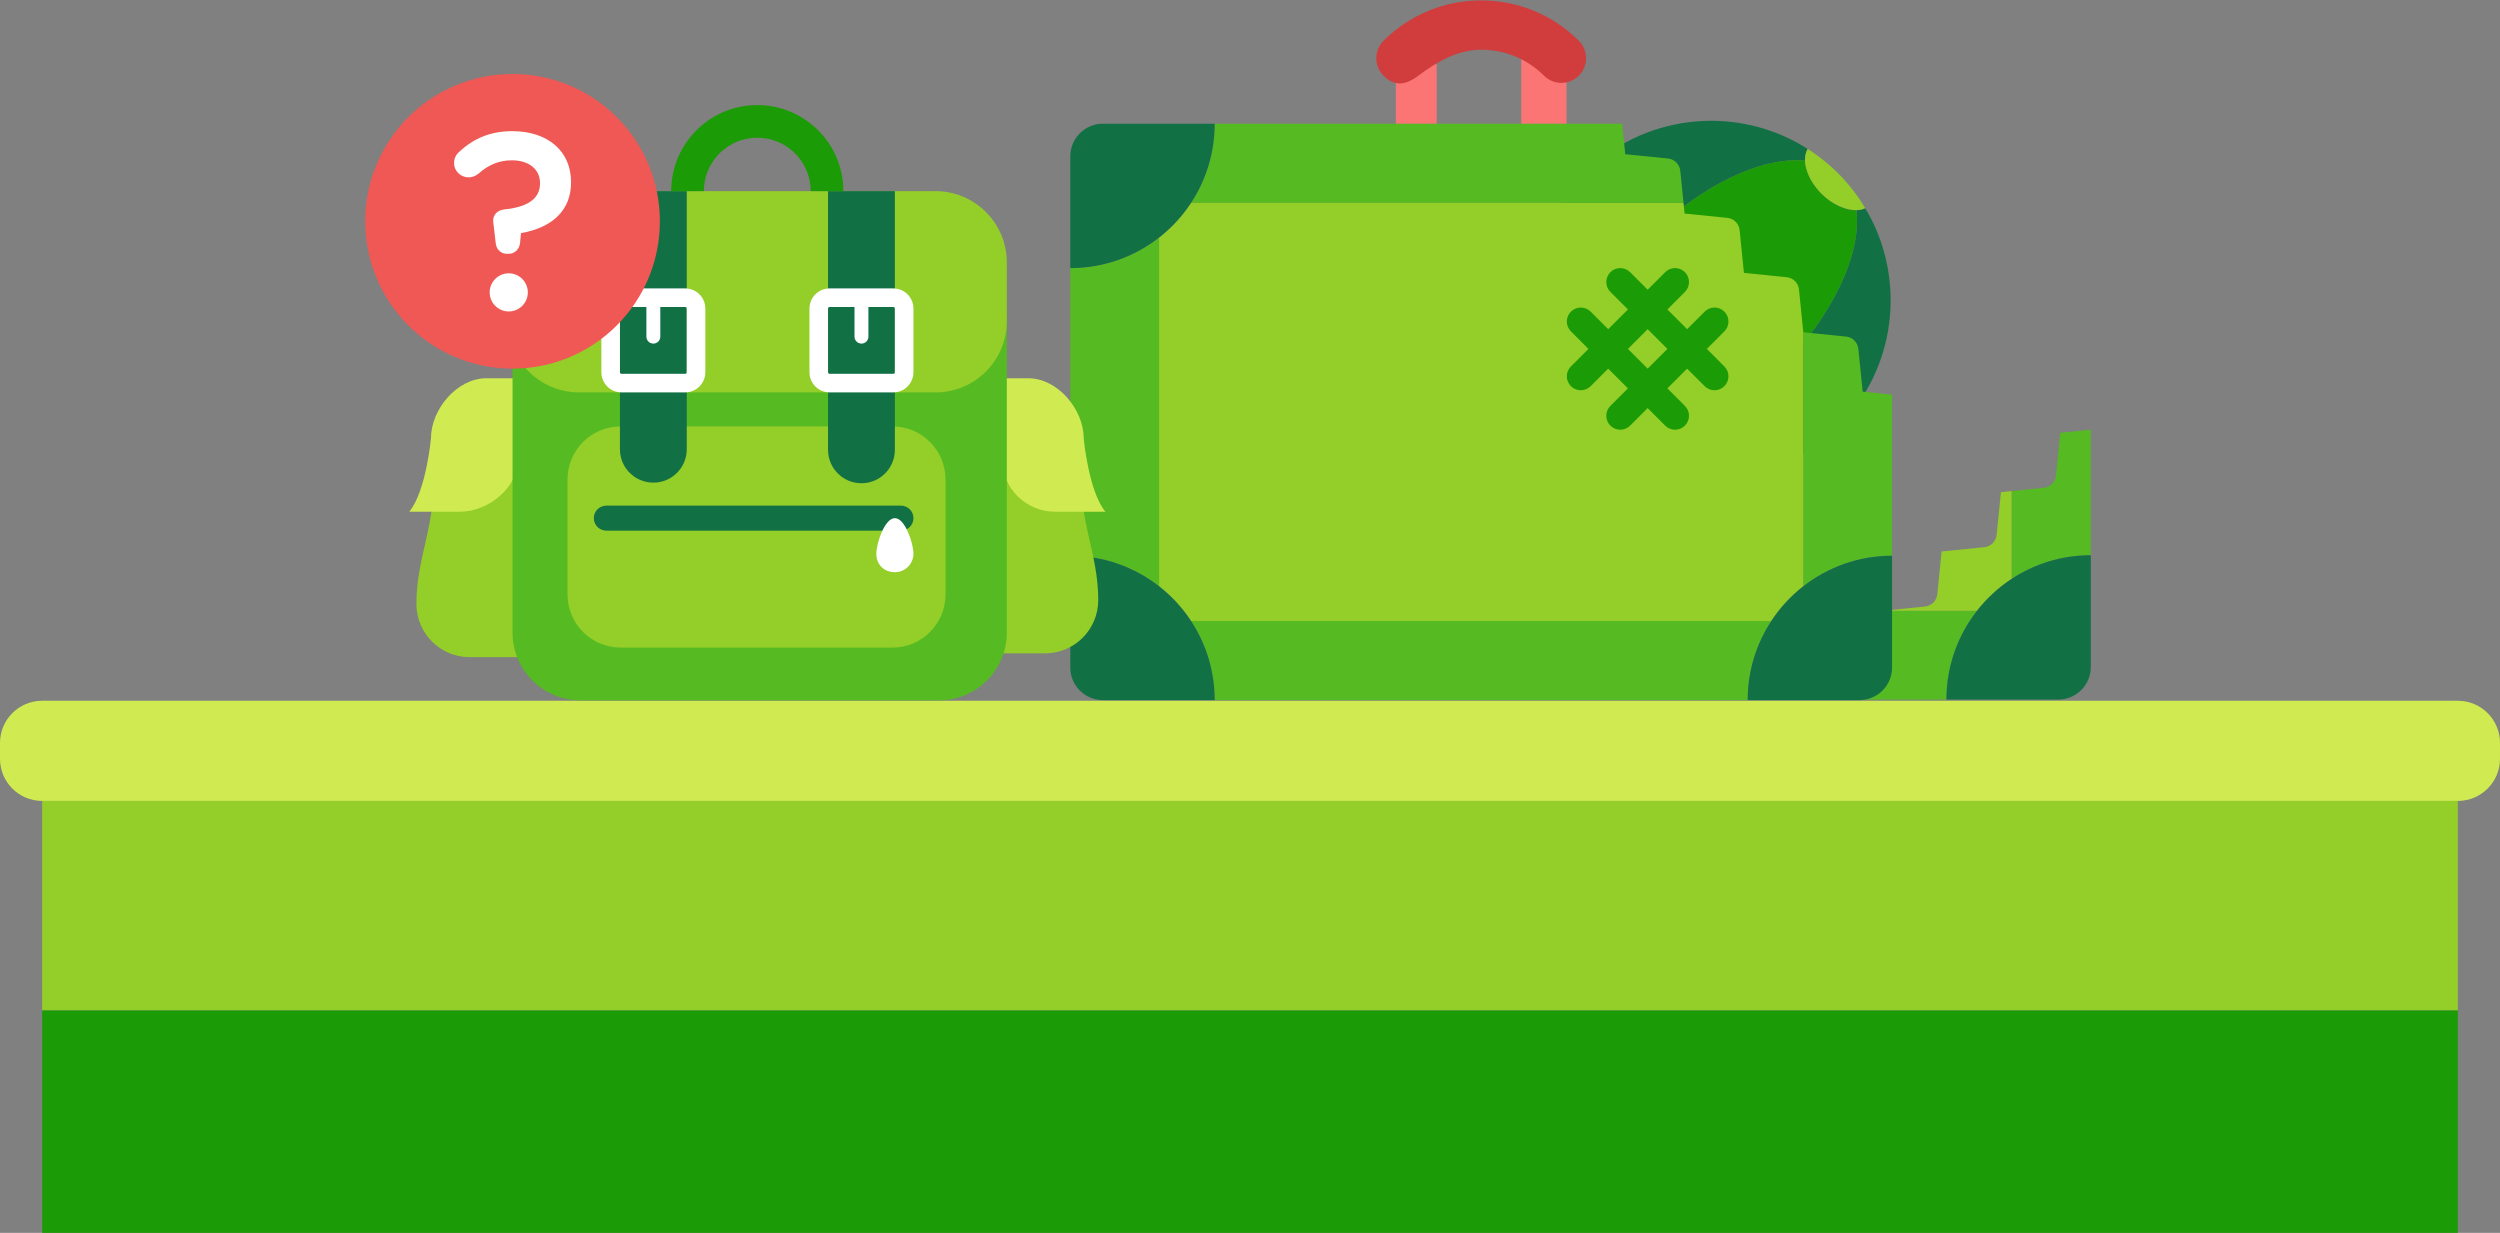 <?xml version="1.0" encoding="utf-8"?>
<!-- Generator: Adobe Illustrator 17.0.0, SVG Export Plug-In . SVG Version: 6.00 Build 0)  -->
<!DOCTYPE svg PUBLIC "-//W3C//DTD SVG 1.1//EN" "http://www.w3.org/Graphics/SVG/1.1/DTD/svg11.dtd">
<svg version="1.1" id="Layer_1" xmlns="http://www.w3.org/2000/svg" xmlns:xlink="http://www.w3.org/1999/xlink" x="0px" y="0px"
	 width="730px" height="360px" viewBox="0 0 730 360" enable-background="new 0 0 730 360" xml:space="preserve">
<rect x="0" y="0" width="730" height="360" fill="#808080" stroke="none"/>
<g>
	<g>
		<g>
			<g>
				<path fill="#D0EB51" d="M717.688,204.622h-352.68H12.312c-6.8,0-12.312,5.513-12.312,12.313v4.623
					c0,6.8,5.512,12.311,12.312,12.311h352.695h352.68c6.8,0,12.312-5.512,12.312-12.311v-4.623
					C730,210.135,724.487,204.622,717.688,204.622z"/>
			</g>
		</g>
		<g>
			<rect x="12.312" y="233.87" fill="#94CE28" width="705.375" height="61.179"/>
			<rect x="12.312" y="295.049" fill="#1B9B05" width="705.375" height="64.951"/>
		</g>
	</g>
	<g>
		<g>
			<g>
				<g>
					<polygon fill="#FC7575" points="419.513,36.167 407.595,36.168 407.595,12.163 419.513,11.931 					"/>
					<rect x="444.212" y="12.163" fill="#FC7575" width="13.198" height="24.005"/>
					<path fill="#D13D3D" d="M432.504,0.117c-10.328,0-20.656,3.931-28.52,11.794c-2.814,2.814-2.814,7.373,0,10.187
						c2.876,2.878,5.965,3.178,10.188,0c5.711-4.298,11.693-7.581,18.332-7.581c6.639,0,13.278,2.527,18.332,7.581
						c1.406,1.407,3.25,2.11,5.094,2.11s3.688-0.704,5.094-2.11c2.814-2.814,2.814-7.373,0-10.187
						C453.16,4.048,442.832,0.117,432.504,0.117"/>
					<path fill="#3B7F0E" d="M343.032,195.344L343.032,195.344c0.002,0.008,0.004,0.016,0.006,0.024
						C343.036,195.36,343.035,195.352,343.032,195.344z"/>
				</g>
			</g>
		</g>
		<g>
			<g>
				<g>
					<path fill="#1A6B31" d="M461.283,130.823L461.283,130.823c-0.102-0.296-0.211-0.589-0.326-0.881l0,0
						C461.072,130.233,461.18,130.527,461.283,130.823z"/>
					<path fill="#1A6B31" d="M456.069,122.466c-1.565-1.565-3.318-2.838-5.193-3.836c-0.726-0.386-1.47-0.73-2.231-1.032
						c-0.296-0.117-0.593-0.229-0.894-0.333c0.381,0.555,0.779,1.101,1.183,1.645c1.502,2.023,3.157,3.967,4.992,5.801l0.051-0.051
						l2.142-2.142C456.102,122.501,456.086,122.483,456.069,122.466z"/>
					<path fill="#083F14" d="M460.957,129.942c-0.106-0.269-0.214-0.537-0.33-0.802c-1.062-2.417-2.563-4.663-4.509-6.622
						l-2.142,2.142l-0.051,0.051c0.188,0.188,0.385,0.362,0.575,0.546c0.094,0.1,0.179,0.207,0.277,0.305
						c0.307,0.308,0.63,0.596,0.962,0.872c1.448,1.318,2.957,2.528,4.51,3.651c0.343,0.249,0.686,0.498,1.034,0.737
						C461.18,130.527,461.072,130.233,460.957,129.942z"/>
				</g>
				<g>
					<path fill="#127045" d="M525.123,41.86c-19.934-11.086-45.558-8.18-62.488,8.75c-16.166,16.166-19.538,40.257-10.158,59.754
						c0,0,0,0,0,0c1.142,2.375,2.462,4.685,3.983,6.901c0.3,0.105,0.598,0.216,0.894,0.333c0.761,0.302,1.505,0.646,2.231,1.032
						c-3.461-12.481,4.909-32.497,21.741-49.329c15.298-15.298,33.225-23.604,45.736-22.392c-0.04-1.282,0.22-2.447,0.784-3.413
						C526.949,42.925,526.045,42.373,525.123,41.86z M473.007,51.144c1.178-0.937,2.371-1.812,3.576-2.627
						C475.378,49.332,474.185,50.207,473.007,51.144z"/>
					<path fill="#127045" d="M545.459,62.179c0.116,0.357,0.22,0.721,0.325,1.084c-0.11-0.359-0.219-0.72-0.334-1.074
						c-0.259-0.464-0.536-0.92-0.809-1.378c-0.757,0.37-1.624,0.559-2.56,0.59c1.531,12.534-6.796,30.786-22.333,46.323
						c-0.001,0.001-0.002,0.002-0.003,0.003c-0.002,0.002-0.004,0.004-0.005,0.006c-17.324,17.324-38.028,25.694-50.412,21.416
						c0.116,0.265,0.224,0.533,0.33,0.802h0c0.115,0.292,0.223,0.585,0.326,0.881h0v0c1.37,0.945,2.777,1.811,4.212,2.61
						c0.02,0.007,0.041,0.012,0.061,0.019c19.932,11.082,45.552,8.177,62.479-8.751C553.679,107.768,556.575,82.118,545.459,62.179z
						"/>
					<path fill="#1B9B05" d="M542.072,61.4c-3.111,0.099-6.984-1.612-10.188-4.816c-0.189-0.189-0.364-0.384-0.543-0.578
						c-2.684-2.907-4.192-6.27-4.279-9.098c-12.511-1.212-30.438,7.094-45.736,22.392c-16.832,16.832-25.202,36.848-21.741,49.329
						c1.875,0.998,3.628,2.271,5.193,3.836c0.017,0.017,0.033,0.035,0.05,0.052c1.946,1.959,3.446,4.205,4.509,6.622
						c12.383,4.276,33.085-4.091,50.409-21.413C535.283,92.186,543.608,73.933,542.072,61.4z"/>
					<path fill="#94CE28" d="M542.84,57.976c-0.005-0.007-0.007-0.01-0.012-0.017c0.007,0.003,0.014,0.005,0.021,0.008
						c-0.24-0.348-0.489-0.691-0.738-1.035c-1.124-1.552-2.334-3.062-3.652-4.51c-0.276-0.331-0.564-0.654-0.872-0.962
						c-0.098-0.097-0.205-0.182-0.305-0.277c-0.184-0.19-0.359-0.387-0.547-0.575c-1.898-1.897-3.914-3.601-6.012-5.143
						c-0.475-0.35-0.95-0.7-1.434-1.032c-0.475-0.326-0.961-0.632-1.445-0.94c-0.564,0.966-0.824,2.131-0.784,3.413
						c0.087,2.827,1.595,6.191,4.279,9.098c0.179,0.194,0.354,0.366,0.543,0.555c3.205,3.205,7.078,4.793,10.188,4.793
						c0.003,0,0.007,0,0.01,0c0.935,0,1.803-0.197,2.56-0.567C544.071,59.829,543.479,58.903,542.84,57.976z"/>
				</g>
			</g>
			<g>
				<path fill="#56BA22" d="M549.671,178.357l-0.059,0.006l-1.259,12.493c-0.191,1.894-1.688,3.391-3.582,3.583l-12.5,1.264
					l-0.868,8.581h36.95c0-9.78,3.339-18.774,8.927-25.927H549.671z"/>
				<path fill="#56BA22" d="M600.348,138.86c-0.191,1.895-1.689,3.393-3.583,3.583l-9.356,0.942v25.639
					c6.637-4.358,14.572-6.901,23.105-6.901v-3.174v-33.477l-8.908,0.898L600.348,138.86z"/>
				<path fill="#94CE28" d="M587.409,169.025v-25.639l-3.132,0.315l-1.257,12.488c-0.191,1.895-1.689,3.393-3.584,3.583
					l-12.488,1.256l-1.259,12.492c-0.191,1.894-1.689,3.392-3.583,3.583l-12.436,1.254h27.61
					C580.122,174.721,583.542,171.564,587.409,169.025z"/>
				<path fill="#127045" d="M578.671,204.283h9.175h7.556h5.585c5.261,0,9.527-4.265,9.527-9.527v-5.585v-16.729v-10.318
					c-8.533,0-16.468,2.543-23.105,6.901c-3.867,2.539-7.288,5.696-10.128,9.333c-5.588,7.152-8.927,16.147-8.927,25.927
					L578.671,204.283L578.671,204.283z"/>
			</g>
			<g>
				<polygon fill="none" points="342.426,47.044 342.429,47.034 342.425,47.046 				"/>
				<path fill="none" d="M343.031,195.344c0.002,0.008,0.005,0.016,0.007,0.024C343.036,195.36,343.035,195.352,343.031,195.344
					L343.031,195.344z"/>
				<path fill="#56BA22" d="M338.45,69.356c-7.152,5.588-16.147,8.927-25.927,8.927v3.174v80.815c9.78,0,18.774,3.339,25.927,8.927
					V69.356z"/>
				<path fill="#56BA22" d="M347.783,181.329c4.358,6.637,6.901,14.572,6.901,23.105h77.82h77.82c0-8.533,2.543-16.468,6.901-23.105
					H347.783z"/>
				<path fill="#56BA22" d="M543.903,114.365l-1.264-12.5c-0.192-1.894-1.689-3.391-3.582-3.582l-12.493-1.259l-0.006-0.059V171.2
					c7.152-5.588,16.147-8.927,25.927-8.927v-47.04L543.903,114.365z"/>
				<path fill="#56BA22" d="M491.585,59.228l-0.942-9.356c-0.191-1.894-1.689-3.393-3.583-3.583l-12.489-1.257l-0.898-8.908h-41.169
					h-77.82c0,8.533-2.543,16.468-6.901,23.105H491.585z"/>
				<polygon fill="#3B7F0E" points="324.286,65.715 324.286,65.715 324.279,65.718 				"/>
				<path fill="#3B7F0E" d="M342.429,47.034c-0.002,0.005-0.004,0.011-0.005,0.016l0.001-0.004
					C342.426,47.042,342.427,47.037,342.429,47.034z"/>
				<path fill="#94CE28" d="M521.72,80.948l-12.492-1.259l-1.256-12.488c-0.191-1.895-1.689-3.393-3.583-3.584l-12.488-1.257
					l-0.315-3.132H347.783c-2.539,3.867-5.696,7.287-9.333,10.128v101.844c3.636,2.841,6.793,6.261,9.333,10.128h169.442
					c2.539-3.867,5.696-7.288,9.333-10.128V96.966l-1.254-12.436C525.112,82.636,523.614,81.139,521.72,80.948z"/>
				<path fill="#127045" d="M344.365,36.142v-0.003c0,0.011-0.001,0.025-0.001,0.037C344.363,36.159,344.365,36.142,344.365,36.142z
					"/>
				<polygon fill="#127045" points="342.425,47.046 342.423,47.049 342.424,47.049 				"/>
				<path fill="#127045" d="M344.366,36.124v0.001c0,0,0,0.01-0.001,0.015v0.003c0,0-0.001,0.017-0.001,0.035
					c0-0.013,0.001-0.026,0.001-0.037L344.366,36.124h-9.176v0.001h-13.14c-5.261,0-9.527,4.265-9.527,9.527v13.14v9.175h0v10.318
					c9.78,0,18.774-3.339,25.927-8.927c3.636-2.841,6.793-6.261,9.333-10.128c4.358-6.637,6.901-14.572,6.901-23.105H344.366z
					 M324.286,65.715c-0.002,0.001-0.005,0.002-0.007,0.003C324.281,65.717,324.283,65.716,324.286,65.715L324.286,65.715z
					 M342.429,47.034c-0.002,0.005-0.003,0.011-0.003,0.011l-0.001,0.001c0,0.001-0.001,0.004-0.001,0.004h0
					C342.425,47.044,342.427,47.039,342.429,47.034z"/>
				<path fill="#127045" d="M354.683,204.433c0-8.533-2.543-16.468-6.901-23.105c-2.539-3.867-5.696-7.287-9.333-10.128
					c-7.152-5.588-16.147-8.927-25.927-8.927v10.318h0v10.427v0.736v11.151c0,5.262,4.265,9.527,9.527,9.527h13.14h3.007h6.168
					c0-0.04-0.003-0.079-0.003-0.119c0,0.04,0.004,0.079,0.004,0.119H354.683z M343.031,195.344L343.031,195.344
					c0.003,0.008,0.005,0.017,0.007,0.024C343.036,195.36,343.034,195.352,343.031,195.344z"/>
				<path fill="#127045" d="M526.557,171.2c-3.636,2.841-6.793,6.261-9.333,10.128c-4.358,6.637-6.901,14.572-6.901,23.105h10.317
					h11.799h10.516c5.262,0,9.527-4.265,9.527-9.527v-13.95v-1.946v-6.419h0l0-10.318C542.704,162.273,533.71,165.612,526.557,171.2
					z"/>
			</g>
			<g>
				<g>
					<g>
						<g>
							<g>
								<g>
									<g>
										<g>
											<g>
												<path fill="#94CE28" d="M149.708,116.122l3.471,55.691v20.071h-16.073c-8.567,0-15.496-6.945-15.511-15.511
													c-0.025-14.158,6.136-23.574,4.915-40.461C125.96,128.308,149.364,116.094,149.708,116.122z"/>
											</g>
											<g>
												<path fill="#D0EB51" d="M125.838,128.05c0-8.567,7.642-17.603,16.209-17.603h9.314v23.29
													c0,8.566-8.597,15.687-17.164,15.687h-14.694C124.417,143.496,125.838,128.05,125.838,128.05z"/>
												<g>
													<path fill="#94CE28" d="M292.575,115.015v55.691v20.071h12.602c8.567,0,15.496-6.945,15.511-15.511
														c0.025-14.158-6.136-23.574-4.915-40.461C316.322,127.201,292.919,114.988,292.575,115.015z"/>
												</g>
												<path fill="#D0EB51" d="M316.445,128.05c0-8.567-7.642-17.603-16.209-17.603h-7.72l0.058,23.466
													c0,8.566,6.945,15.511,15.511,15.511h14.694C317.865,143.496,316.445,128.05,316.445,128.05z"/>
											</g>
										</g>
										<path fill="#56BA22" d="M274.199,74.078h-53.057v0.441l-51.689-0.441c-10.929,0-19.789,8.86-19.789,19.789v90.843
											c0,10.929,8.86,19.788,19.789,19.788h51.689h53.057c10.929,0,19.789-8.859,19.789-19.788V93.867
											C293.988,82.938,285.128,74.078,274.199,74.078z"/>
										<path fill="#94CE28" d="M273.18,55.817h-52.038h-52.039c-11.492,0-20.807,9.316-20.807,20.808v17.157
											c0,11.491,9.316,20.807,20.807,20.807h52.039h52.038c11.492,0,20.807-9.316,20.807-20.807V76.625
											C293.988,65.133,284.672,55.817,273.18,55.817z"/>
										<path fill="#94CE28" d="M260.586,124.506h-39.68h-39.68c-8.566,0-15.511,6.945-15.511,15.511v33.569
											c0,8.567,6.945,15.511,15.511,15.511h39.68h39.68c8.566,0,15.511-6.944,15.511-15.511v-33.569
											C276.097,131.451,269.152,124.506,260.586,124.506z"/>
										<g>
											<g>
												<g>
													<path fill="#127045" d="M261.304,55.818v75.529c0,5.389-4.369,9.759-9.759,9.759s-9.759-4.37-9.759-9.759V55.818
														H261.304z"/>
												</g>
											</g>
											<g>
												<g>
													<path fill="#FFFFFF" d="M236.363,90.103v18.587c0,3.248,2.641,5.888,5.888,5.888h18.59
														c3.244,0,5.885-2.639,5.885-5.888V90.103c0-3.246-2.641-5.885-5.885-5.885h-18.59
														C239.004,84.218,236.363,86.857,236.363,90.103z M241.786,90.102c0-0.257,0.208-0.464,0.465-0.464h18.589
														c0.256,0,0.464,0.206,0.464,0.464v18.588c0,0.257-0.208,0.467-0.464,0.467h-18.589c-0.257,0-0.465-0.21-0.465-0.467
														V90.102z"/>
												</g>
												<path fill="#FFFFFF" d="M249.517,88.125c0-1.12,0.908-2.029,2.029-2.029l0,0c1.12,0,2.029,0.908,2.029,2.029V98.3
													c0,1.12-0.908,2.029-2.029,2.029l0,0c-1.12,0-2.029-0.908-2.029-2.029V88.125z"/>
											</g>
										</g>
										<g>
											<g>
												<g>
													<path fill="#127045" d="M181.02,55.818v75.357c0,5.39,4.369,9.759,9.759,9.759c5.39,0,9.759-4.37,9.759-9.759V55.818
														H181.02z"/>
												</g>
											</g>
											<g>
												<g>
													<path fill="#FFFFFF" d="M200.073,84.218h-18.59c-3.244,0-5.885,2.639-5.885,5.885v18.587
														c0,3.248,2.641,5.888,5.885,5.888h18.59c3.247,0,5.888-2.639,5.888-5.888V90.103
														C205.961,86.857,203.32,84.218,200.073,84.218z M200.538,108.69c0,0.257-0.208,0.467-0.465,0.467h-18.589
														c-0.256,0-0.464-0.21-0.464-0.467V90.102c0-0.257,0.208-0.464,0.464-0.464h18.589c0.257,0,0.465,0.206,0.465,0.464
														V108.69z"/>
												</g>
												<path fill="#FFFFFF" d="M192.807,88.125c0-1.12-0.908-2.029-2.029-2.029l0,0c-1.12,0-2.029,0.908-2.029,2.029V98.3
													c0,1.12,0.908,2.029,2.029,2.029l0,0c1.12,0,2.029-0.908,2.029-2.029V88.125z"/>
											</g>
										</g>
										<path fill="#1B9B05" d="M221.128,30.682c-13.882,0-25.135,11.253-25.135,25.135h9.534c0-8.616,6.985-15.601,15.601-15.601
											c8.616,0,15.601,6.985,15.601,15.601h9.534C246.263,41.935,235.01,30.682,221.128,30.682z"/>
									</g>
								</g>
							</g>
							<g>
								<g>
									<path fill="#127045" d="M263.019,147.641c2.044,0,3.707,1.611,3.707,3.658l0,0c0,2.049-1.663,3.658-3.707,3.658h-85.92
										c-2.049,0-3.707-1.609-3.707-3.658l0,0c0-2.047,1.657-3.658,3.707-3.658H263.019z"/>
								</g>
								<path fill="#FFFFFF" d="M266.726,161.672c0,2.992-2.43,5.419-5.418,5.419c-3.033,0-5.421-2.09-5.421-5.419
									c0-2.992,2.427-10.374,5.421-10.374C264.296,151.298,266.726,158.68,266.726,161.672z"/>
							</g>
						</g>
					</g>
				</g>
			</g>
			<g>
				<path fill="#1B9B05" d="M491.995,118.523c1.591,1.591,1.591,4.17,0,5.761l0,0c-1.591,1.591-4.17,1.591-5.761,0l-27.524-27.524
					c-1.591-1.591-1.591-4.17,0-5.761l0,0c1.591-1.591,4.17-1.591,5.761,0L491.995,118.523z"/>
				<path fill="#1B9B05" d="M503.516,107.001c1.591,1.591,1.591,4.17,0,5.761l0,0c-1.591,1.591-4.17,1.591-5.761,0l-27.524-27.524
					c-1.591-1.591-1.591-4.17,0-5.761l0,0c1.591-1.591,4.17-1.591,5.761,0L503.516,107.001z"/>
				<path fill="#1B9B05" d="M497.755,90.998c1.591-1.591,4.17-1.591,5.761,0l0,0c1.591,1.591,1.591,4.17,0,5.761l-27.524,27.524
					c-1.591,1.591-4.17,1.591-5.761,0l0,0c-1.591-1.591-1.591-4.17,0-5.761L497.755,90.998z"/>
				<path fill="#1B9B05" d="M486.234,79.477c1.591-1.591,4.17-1.591,5.761,0l0,0c1.591,1.591,1.591,4.17,0,5.761l-27.524,27.524
					c-1.591,1.591-4.17,1.591-5.761,0l0,0c-1.591-1.591-1.591-4.17,0-5.761L486.234,79.477z"/>
			</g>
		</g>
	</g>
	<g>
		<circle fill="#EF5854" cx="149.664" cy="64.621" r="43.02"/>
	</g>
	<g>
		<path fill="#FFFFFF" d="M148.554,90.945c-3.071,0-5.57-2.499-5.57-5.57s2.499-5.57,5.57-5.57c3.072,0,5.571,2.499,5.571,5.57
			S151.626,90.945,148.554,90.945z"/>
	</g>
	<g>
		<g>
			<path fill="#FFFFFF" d="M148.082,74.114c-1.752,0-3.085-1.195-3.317-2.973l-0.721-6.163c-0.138-0.928,0.066-1.802,0.596-2.489
				c0.568-0.739,1.475-1.212,2.549-1.329c6.967-0.669,10.492-3.213,10.492-7.561v-0.145c0-4.037-3.231-6.645-8.231-6.645
				c-3.631,0-6.819,1.282-9.746,3.917c-0.87,0.695-1.887,1.065-2.85,1.065c-2.357,0-4.274-1.877-4.274-4.184
				c0-1.27,0.536-2.431,1.509-3.268c4.297-4.053,9.368-6.042,15.461-6.042c10.446,0,17.196,5.836,17.196,14.868v0.145
				c0,7.863-5.19,13.101-14.621,14.765l-0.284,3.059c-0.334,1.828-1.665,2.981-3.327,2.981H148.082z"/>
		</g>
	</g>
</g>
</svg>
